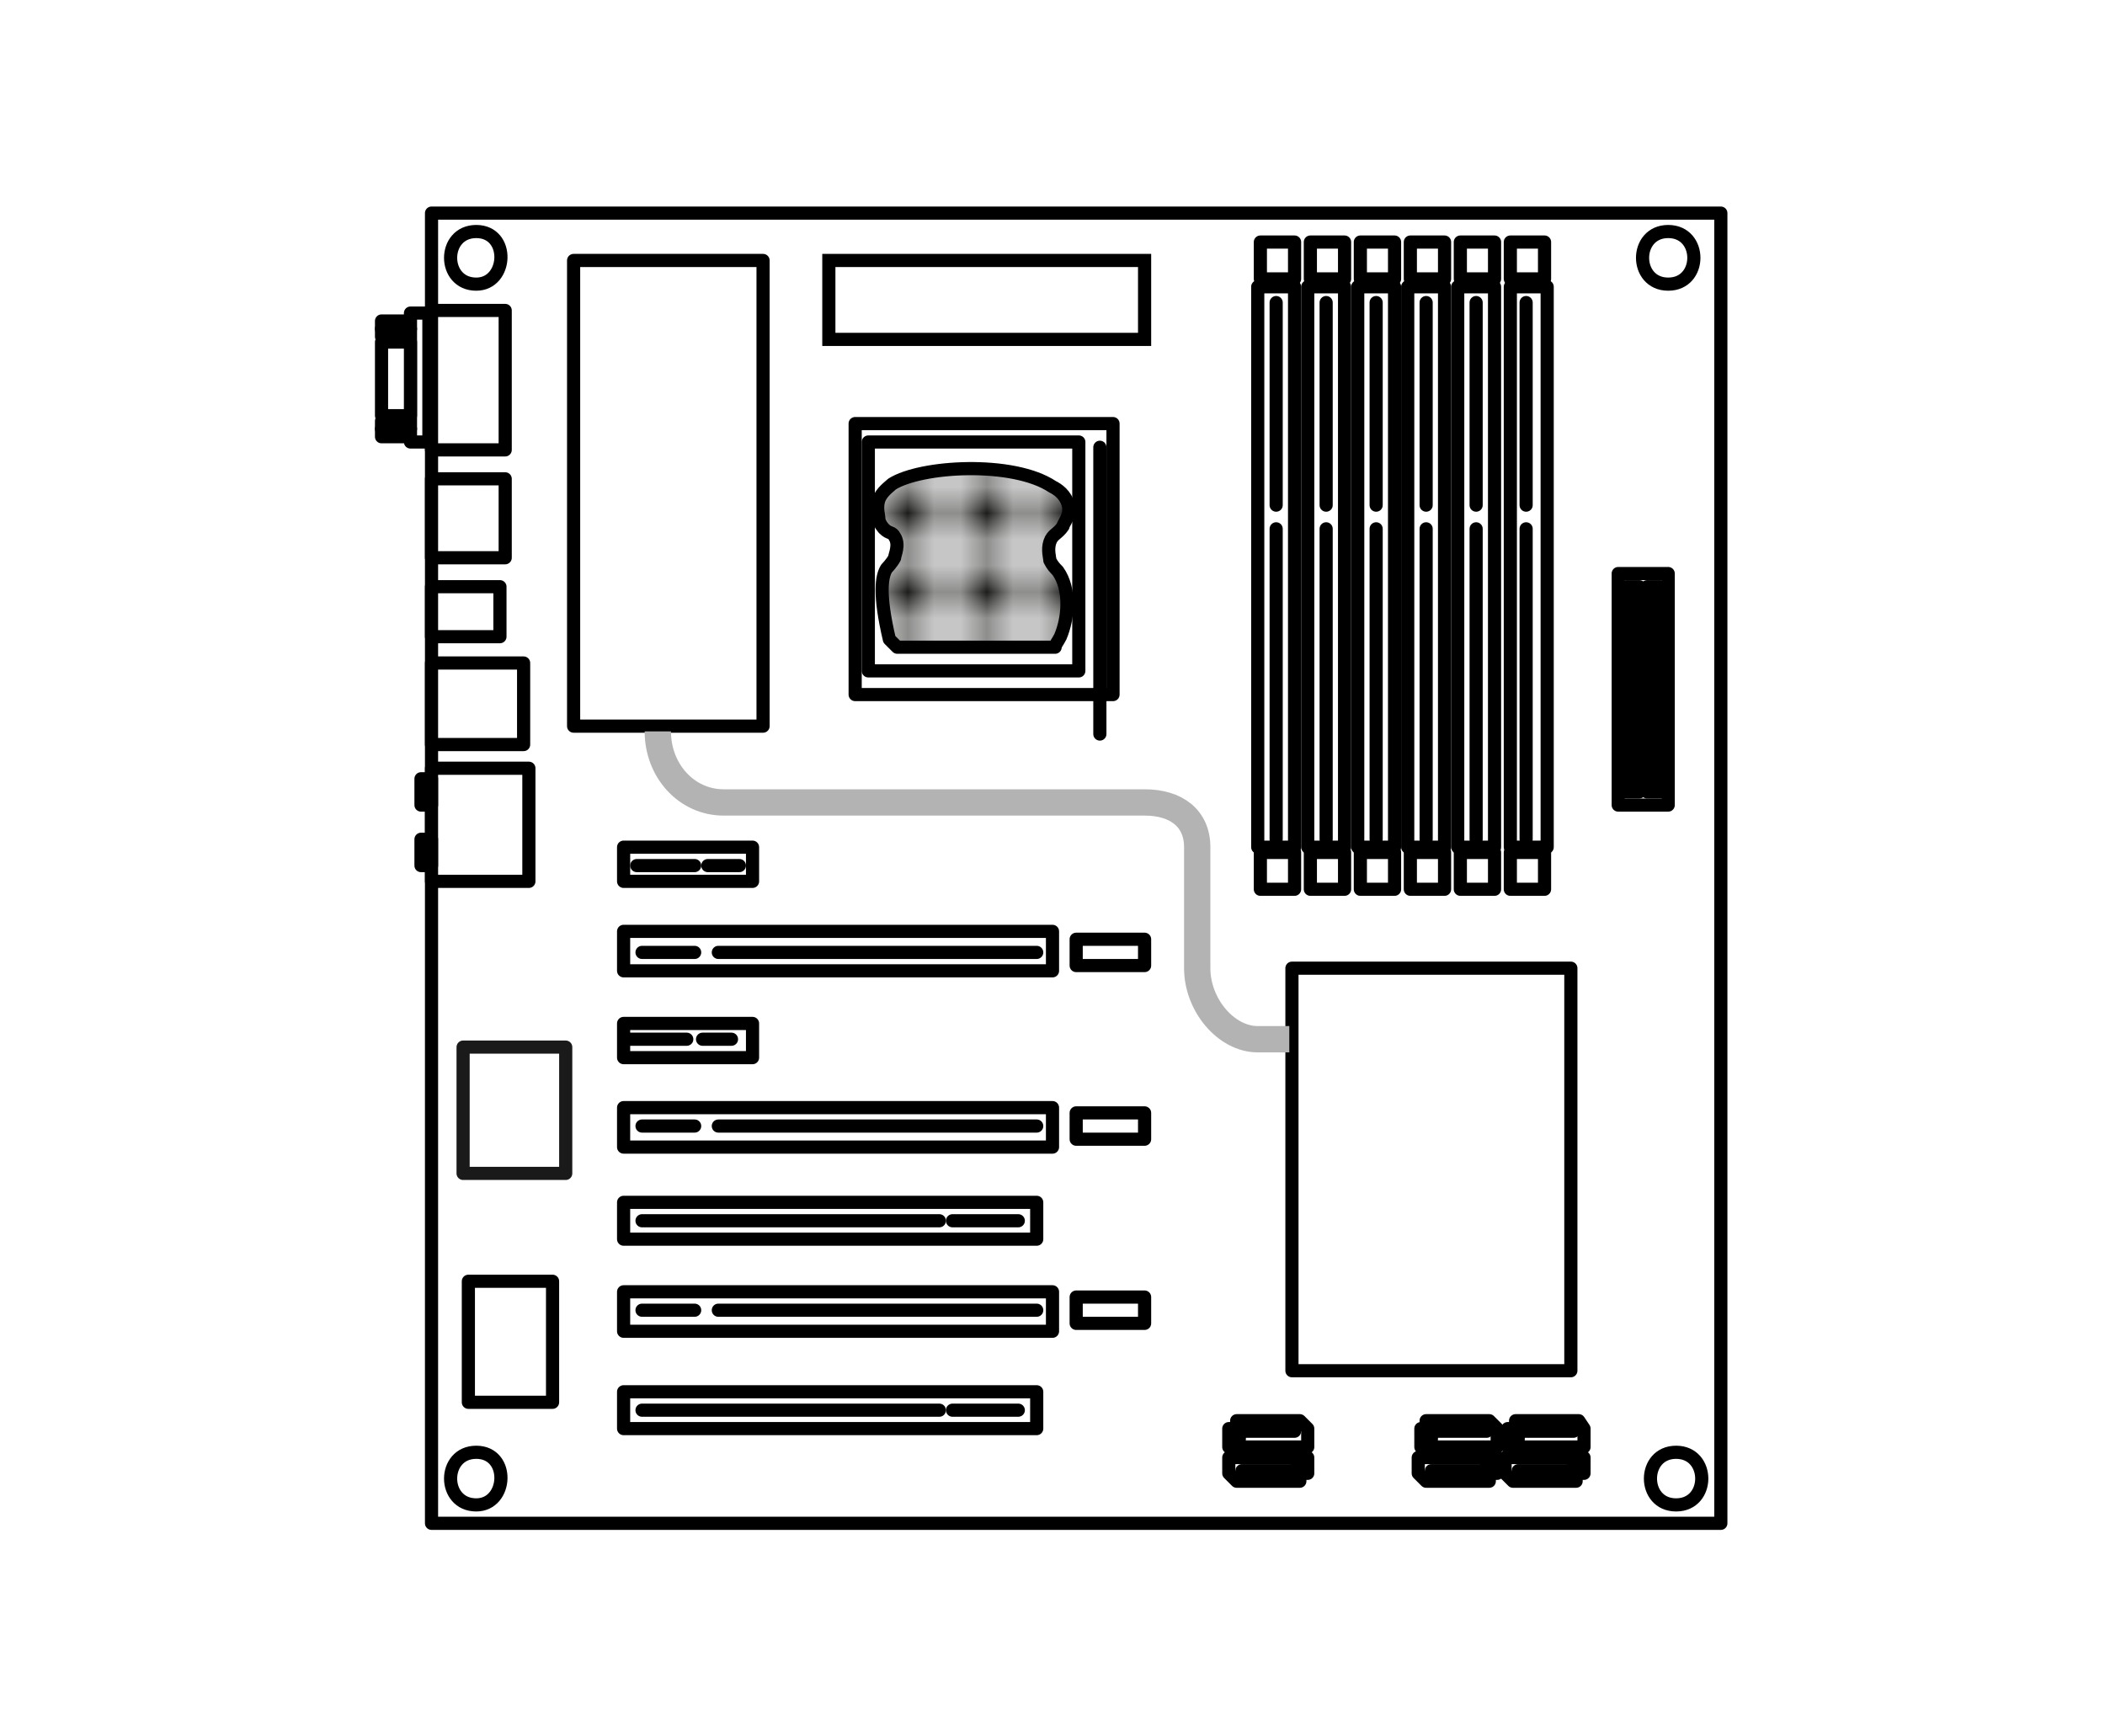 <?xml version="1.0" encoding="utf-8"?>
<!-- Generator: Adobe Illustrator 18.1.1, SVG Export Plug-In . SVG Version: 6.00 Build 0)  -->
<svg version="1.1" id="Layer_1" xmlns="http://www.w3.org/2000/svg" xmlns:xlink="http://www.w3.org/1999/xlink" x="0px" y="0px"
	 viewBox="0 0 80 66" enable-background="new 0 0 80 66" xml:space="preserve">
<pattern  width="72" height="72" patternUnits="userSpaceOnUse" id="USGS_7_Vineyard" viewBox="71.5 -72 72 72" overflow="visible">
	<g>
		<polygon fill="none" points="71.5,-72 143.5,-72 143.5,0 71.5,0 		"/>
		<g>
			<line fill="none" stroke="#1D1D1B" stroke-width="2" stroke-dasharray="2,1" x1="72" y1="-1.5" x2="144" y2="-1.5"/>
			<line fill="none" stroke="#1D1D1B" stroke-width="2" stroke-dasharray="2,1" x1="72" y1="-4.5" x2="144" y2="-4.5"/>
			<line fill="none" stroke="#1D1D1B" stroke-width="2" stroke-dasharray="2,1" x1="72" y1="-7.5" x2="144" y2="-7.5"/>
			<line fill="none" stroke="#1D1D1B" stroke-width="2" stroke-dasharray="2,1" x1="72" y1="-10.5" x2="144" y2="-10.5"/>
			<line fill="none" stroke="#1D1D1B" stroke-width="2" stroke-dasharray="2,1" x1="72" y1="-13.5" x2="144" y2="-13.5"/>
			<line fill="none" stroke="#1D1D1B" stroke-width="2" stroke-dasharray="2,1" x1="72" y1="-16.5" x2="144" y2="-16.5"/>
			<line fill="none" stroke="#1D1D1B" stroke-width="2" stroke-dasharray="2,1" x1="72" y1="-19.5" x2="144" y2="-19.5"/>
			<line fill="none" stroke="#1D1D1B" stroke-width="2" stroke-dasharray="2,1" x1="72" y1="-22.5" x2="144" y2="-22.5"/>
			<line fill="none" stroke="#1D1D1B" stroke-width="2" stroke-dasharray="2,1" x1="72" y1="-25.5" x2="144" y2="-25.5"/>
			<line fill="none" stroke="#1D1D1B" stroke-width="2" stroke-dasharray="2,1" x1="72" y1="-28.5" x2="144" y2="-28.5"/>
			<line fill="none" stroke="#1D1D1B" stroke-width="2" stroke-dasharray="2,1" x1="72" y1="-31.5" x2="144" y2="-31.5"/>
			<line fill="none" stroke="#1D1D1B" stroke-width="2" stroke-dasharray="2,1" x1="72" y1="-34.5" x2="144" y2="-34.5"/>
			<line fill="none" stroke="#1D1D1B" stroke-width="2" stroke-dasharray="2,1" x1="72" y1="-37.5" x2="144" y2="-37.5"/>
			<line fill="none" stroke="#1D1D1B" stroke-width="2" stroke-dasharray="2,1" x1="72" y1="-40.5" x2="144" y2="-40.5"/>
			<line fill="none" stroke="#1D1D1B" stroke-width="2" stroke-dasharray="2,1" x1="72" y1="-43.5" x2="144" y2="-43.5"/>
			<line fill="none" stroke="#1D1D1B" stroke-width="2" stroke-dasharray="2,1" x1="72" y1="-46.5" x2="144" y2="-46.5"/>
			<line fill="none" stroke="#1D1D1B" stroke-width="2" stroke-dasharray="2,1" x1="72" y1="-49.5" x2="144" y2="-49.5"/>
			<line fill="none" stroke="#1D1D1B" stroke-width="2" stroke-dasharray="2,1" x1="72" y1="-52.5" x2="144" y2="-52.5"/>
			<line fill="none" stroke="#1D1D1B" stroke-width="2" stroke-dasharray="2,1" x1="72" y1="-55.5" x2="144" y2="-55.5"/>
			<line fill="none" stroke="#1D1D1B" stroke-width="2" stroke-dasharray="2,1" x1="72" y1="-58.5" x2="144" y2="-58.5"/>
			<line fill="none" stroke="#1D1D1B" stroke-width="2" stroke-dasharray="2,1" x1="72" y1="-61.5" x2="144" y2="-61.5"/>
			<line fill="none" stroke="#1D1D1B" stroke-width="2" stroke-dasharray="2,1" x1="72" y1="-64.5" x2="144" y2="-64.5"/>
			<line fill="none" stroke="#1D1D1B" stroke-width="2" stroke-dasharray="2,1" x1="72" y1="-67.5" x2="144" y2="-67.5"/>
			<line fill="none" stroke="#1D1D1B" stroke-width="2" stroke-dasharray="2,1" x1="72" y1="-70.5" x2="144" y2="-70.5"/>
		</g>
		<g>
			<line fill="none" stroke="#1D1D1B" stroke-width="2" stroke-dasharray="2,1" x1="0" y1="-1.5" x2="72" y2="-1.5"/>
			<line fill="none" stroke="#1D1D1B" stroke-width="2" stroke-dasharray="2,1" x1="0" y1="-4.5" x2="72" y2="-4.5"/>
			<line fill="none" stroke="#1D1D1B" stroke-width="2" stroke-dasharray="2,1" x1="0" y1="-7.5" x2="72" y2="-7.5"/>
			<line fill="none" stroke="#1D1D1B" stroke-width="2" stroke-dasharray="2,1" x1="0" y1="-10.5" x2="72" y2="-10.5"/>
			<line fill="none" stroke="#1D1D1B" stroke-width="2" stroke-dasharray="2,1" x1="0" y1="-13.5" x2="72" y2="-13.5"/>
			<line fill="none" stroke="#1D1D1B" stroke-width="2" stroke-dasharray="2,1" x1="0" y1="-16.5" x2="72" y2="-16.5"/>
			<line fill="none" stroke="#1D1D1B" stroke-width="2" stroke-dasharray="2,1" x1="0" y1="-19.5" x2="72" y2="-19.5"/>
			<line fill="none" stroke="#1D1D1B" stroke-width="2" stroke-dasharray="2,1" x1="0" y1="-22.5" x2="72" y2="-22.5"/>
			<line fill="none" stroke="#1D1D1B" stroke-width="2" stroke-dasharray="2,1" x1="0" y1="-25.5" x2="72" y2="-25.5"/>
			<line fill="none" stroke="#1D1D1B" stroke-width="2" stroke-dasharray="2,1" x1="0" y1="-28.5" x2="72" y2="-28.5"/>
			<line fill="none" stroke="#1D1D1B" stroke-width="2" stroke-dasharray="2,1" x1="0" y1="-31.5" x2="72" y2="-31.5"/>
			<line fill="none" stroke="#1D1D1B" stroke-width="2" stroke-dasharray="2,1" x1="0" y1="-34.5" x2="72" y2="-34.5"/>
			<line fill="none" stroke="#1D1D1B" stroke-width="2" stroke-dasharray="2,1" x1="0" y1="-37.5" x2="72" y2="-37.5"/>
			<line fill="none" stroke="#1D1D1B" stroke-width="2" stroke-dasharray="2,1" x1="0" y1="-40.5" x2="72" y2="-40.5"/>
			<line fill="none" stroke="#1D1D1B" stroke-width="2" stroke-dasharray="2,1" x1="0" y1="-43.5" x2="72" y2="-43.5"/>
			<line fill="none" stroke="#1D1D1B" stroke-width="2" stroke-dasharray="2,1" x1="0" y1="-46.5" x2="72" y2="-46.5"/>
			<line fill="none" stroke="#1D1D1B" stroke-width="2" stroke-dasharray="2,1" x1="0" y1="-49.5" x2="72" y2="-49.5"/>
			<line fill="none" stroke="#1D1D1B" stroke-width="2" stroke-dasharray="2,1" x1="0" y1="-52.5" x2="72" y2="-52.5"/>
			<line fill="none" stroke="#1D1D1B" stroke-width="2" stroke-dasharray="2,1" x1="0" y1="-55.5" x2="72" y2="-55.5"/>
			<line fill="none" stroke="#1D1D1B" stroke-width="2" stroke-dasharray="2,1" x1="0" y1="-58.5" x2="72" y2="-58.5"/>
			<line fill="none" stroke="#1D1D1B" stroke-width="2" stroke-dasharray="2,1" x1="0" y1="-61.5" x2="72" y2="-61.5"/>
			<line fill="none" stroke="#1D1D1B" stroke-width="2" stroke-dasharray="2,1" x1="0" y1="-64.5" x2="72" y2="-64.5"/>
			<line fill="none" stroke="#1D1D1B" stroke-width="2" stroke-dasharray="2,1" x1="0" y1="-67.5" x2="72" y2="-67.5"/>
			<line fill="none" stroke="#1D1D1B" stroke-width="2" stroke-dasharray="2,1" x1="0" y1="-70.5" x2="72" y2="-70.5"/>
		</g>
	</g>
</pattern>
<rect fill="none" width="80" height="66"/>
<g>
	<g>
		
			<path fill="#FFFFFF" stroke="#000000" stroke-width="0.5" stroke-linecap="round" stroke-linejoin="round" stroke-miterlimit="10" d="
			M16.4,8.1v49.8h49V8.1H16.4z M18.1,57.2c-1.3,0-1.3-2,0-2C19.4,55.2,19.3,57.2,18.1,57.2z M18.1,10.8c-1.3,0-1.3-2,0-2
			C19.4,8.8,19.3,10.8,18.1,10.8z M63.4,8.8c1.3,0,1.3,2,0,2C62.1,10.8,62.1,8.8,63.4,8.8z M63.7,57.2c-1.3,0-1.3-2,0-2
			C65,55.2,65,57.2,63.7,57.2z"/>
		
			<rect x="16.4" y="29.2" fill="#FFFFFF" stroke="#000000" stroke-width="0.5" stroke-linecap="round" stroke-linejoin="round" stroke-miterlimit="10" width="3.7" height="4.3"/>
		
			<rect x="16.4" y="25.2" fill="#FFFFFF" stroke="#000000" stroke-width="0.5" stroke-linecap="round" stroke-linejoin="round" stroke-miterlimit="10" width="3.5" height="3.1"/>
		
			<rect x="16.4" y="22.3" fill="#FFFFFF" stroke="#000000" stroke-width="0.5" stroke-linecap="round" stroke-linejoin="round" stroke-miterlimit="10" width="2.6" height="1.9"/>
		
			<rect x="16.4" y="18.2" fill="#FFFFFF" stroke="#000000" stroke-width="0.5" stroke-linecap="round" stroke-linejoin="round" stroke-miterlimit="10" width="2.8" height="3"/>
		
			<rect x="16.4" y="11.8" fill="#FFFFFF" stroke="#000000" stroke-width="0.5" stroke-linecap="round" stroke-linejoin="round" stroke-miterlimit="10" width="2.8" height="5.3"/>
		
			<rect x="15.6" y="11.9" fill="#FFFFFF" stroke="#000000" stroke-width="0.5" stroke-linecap="round" stroke-linejoin="round" stroke-miterlimit="10" width="0.7" height="4.9"/>
		
			<rect x="14.5" y="13" fill="#FFFFFF" stroke="#000000" stroke-width="0.5" stroke-linecap="round" stroke-linejoin="round" stroke-miterlimit="10" width="1.1" height="2.8"/>
		
			<rect x="14.5" y="16" fill="#FFFFFF" stroke="#000000" stroke-width="0.5" stroke-linecap="round" stroke-linejoin="round" stroke-miterlimit="10" width="1" height="0.6"/>
		
			<rect x="14.5" y="12.2" fill="#FFFFFF" stroke="#000000" stroke-width="0.5" stroke-linecap="round" stroke-linejoin="round" stroke-miterlimit="10" width="1" height="0.6"/>
		
			<rect x="21.8" y="9.9" fill="#FFFFFF" stroke="#000000" stroke-width="0.5" stroke-linecap="round" stroke-linejoin="round" stroke-miterlimit="10" width="7.2" height="17.7"/>
		<g>
			
				<rect x="23.7" y="45.7" fill="#FFFFFF" stroke="#000000" stroke-width="0.5" stroke-linecap="round" stroke-linejoin="round" stroke-miterlimit="10" width="15.7" height="1.4"/>
			
				<line fill="#FFFFFF" stroke="#000000" stroke-width="0.5" stroke-linecap="round" stroke-linejoin="round" stroke-miterlimit="10" x1="35.7" y1="46.4" x2="24.4" y2="46.4"/>
			
				<line fill="#FFFFFF" stroke="#000000" stroke-width="0.5" stroke-linecap="round" stroke-linejoin="round" stroke-miterlimit="10" x1="36.2" y1="46.4" x2="38.7" y2="46.4"/>
		</g>
		<g>
			
				<rect x="23.7" y="38.9" fill="#FFFFFF" stroke="#000000" stroke-width="0.5" stroke-linecap="round" stroke-linejoin="round" stroke-miterlimit="10" width="4.9" height="1.3"/>
			
				<line fill="#FFFFFF" stroke="#000000" stroke-width="0.5" stroke-linecap="round" stroke-linejoin="round" stroke-miterlimit="10" x1="26.1" y1="39.5" x2="23.9" y2="39.5"/>
			
				<line fill="#FFFFFF" stroke="#000000" stroke-width="0.5" stroke-linecap="round" stroke-linejoin="round" stroke-miterlimit="10" x1="27.8" y1="39.5" x2="26.7" y2="39.5"/>
		</g>
		<g>
			
				<rect x="23.7" y="32.2" fill="#FFFFFF" stroke="#000000" stroke-width="0.5" stroke-linecap="round" stroke-linejoin="round" stroke-miterlimit="10" width="4.9" height="1.3"/>
			
				<line fill="#FFFFFF" stroke="#000000" stroke-width="0.5" stroke-linecap="round" stroke-linejoin="round" stroke-miterlimit="10" x1="26.4" y1="32.9" x2="24.2" y2="32.9"/>
			
				<line fill="#FFFFFF" stroke="#000000" stroke-width="0.5" stroke-linecap="round" stroke-linejoin="round" stroke-miterlimit="10" x1="28.1" y1="32.9" x2="26.9" y2="32.9"/>
		</g>
		
			<rect x="49.1" y="36.8" fill="#FFFFFF" stroke="#000000" stroke-width="0.5" stroke-linecap="round" stroke-linejoin="round" stroke-miterlimit="10" width="10.6" height="15.3"/>
		<g>
			
				<polygon fill="#FFFFFF" stroke="#000000" stroke-width="0.5" stroke-linecap="round" stroke-linejoin="round" stroke-miterlimit="10" points="
				47,54 49.4,54 49.7,54.3 49.7,55 46.7,55 46.7,54.3 47,54.3 			"/>
			<g>
				
					<line fill="#FFFFFF" stroke="#000000" stroke-width="0.5" stroke-linecap="round" stroke-linejoin="round" stroke-miterlimit="10" x1="47.1" y1="54.7" x2="47.1" y2="54.4"/>
				
					<line fill="#FFFFFF" stroke="#000000" stroke-width="0.5" stroke-linecap="round" stroke-linejoin="round" stroke-miterlimit="10" x1="49.2" y1="54.4" x2="47.1" y2="54.4"/>
			</g>
			
				<polygon fill="#FFFFFF" stroke="#000000" stroke-width="0.5" stroke-linecap="round" stroke-linejoin="round" stroke-miterlimit="10" points="
				54.2,54 56.6,54 56.9,54.3 56.9,55 54,55 54,54.3 54.2,54.3 			"/>
			<g>
				
					<line fill="#FFFFFF" stroke="#000000" stroke-width="0.5" stroke-linecap="round" stroke-linejoin="round" stroke-miterlimit="10" x1="54.4" y1="54.7" x2="54.4" y2="54.4"/>
				
					<line fill="#FFFFFF" stroke="#000000" stroke-width="0.5" stroke-linecap="round" stroke-linejoin="round" stroke-miterlimit="10" x1="56.5" y1="54.4" x2="54.4" y2="54.4"/>
			</g>
			
				<polygon fill="#FFFFFF" stroke="#000000" stroke-width="0.5" stroke-linecap="round" stroke-linejoin="round" stroke-miterlimit="10" points="
				57.6,54 60,54 60.2,54.3 60.2,55 57.3,55 57.3,54.3 57.6,54.3 			"/>
			<g>
				
					<line fill="#FFFFFF" stroke="#000000" stroke-width="0.5" stroke-linecap="round" stroke-linejoin="round" stroke-miterlimit="10" x1="57.7" y1="54.7" x2="57.7" y2="54.4"/>
				
					<line fill="#FFFFFF" stroke="#000000" stroke-width="0.5" stroke-linecap="round" stroke-linejoin="round" stroke-miterlimit="10" x1="59.8" y1="54.4" x2="57.7" y2="54.4"/>
			</g>
		</g>
		
			<rect x="32.5" y="16.1" fill="#FFFFFF" stroke="#000000" stroke-width="0.5" stroke-linecap="round" stroke-linejoin="round" stroke-miterlimit="10" width="9.8" height="10.3"/>
		
			<rect x="33" y="16.8" fill="#FFFFFF" stroke="#000000" stroke-width="0.5" stroke-linecap="round" stroke-linejoin="round" stroke-miterlimit="10" width="8" height="8.7"/>
		
			<line fill="#FFFFFF" stroke="#000000" stroke-width="0.5" stroke-linecap="round" stroke-linejoin="round" stroke-miterlimit="10" x1="41.8" y1="17" x2="41.8" y2="27.9"/>
		
			<rect x="17.6" y="39.8" fill="#FFFFFF" stroke="#1A1A1A" stroke-width="0.5" stroke-linecap="round" stroke-linejoin="round" stroke-miterlimit="10" width="3.9" height="4.8"/>
		
			<rect x="17.8" y="48.7" fill="#FFFFFF" stroke="#000000" stroke-width="0.5" stroke-linecap="round" stroke-linejoin="round" stroke-miterlimit="10" width="3.2" height="4.6"/>
		<g>
			
				<rect x="23.7" y="52.9" fill="#FFFFFF" stroke="#000000" stroke-width="0.5" stroke-linecap="round" stroke-linejoin="round" stroke-miterlimit="10" width="15.7" height="1.4"/>
			
				<line fill="#FFFFFF" stroke="#000000" stroke-width="0.5" stroke-linecap="round" stroke-linejoin="round" stroke-miterlimit="10" x1="35.7" y1="53.6" x2="24.4" y2="53.6"/>
			
				<line fill="#FFFFFF" stroke="#000000" stroke-width="0.5" stroke-linecap="round" stroke-linejoin="round" stroke-miterlimit="10" x1="36.2" y1="53.6" x2="38.7" y2="53.6"/>
		</g>
		<g>
			<g>
				
					<rect x="23.7" y="49.1" fill="#FFFFFF" stroke="#000000" stroke-width="0.5" stroke-linecap="round" stroke-linejoin="round" stroke-miterlimit="10" width="16.3" height="1.5"/>
				
					<rect x="40.9" y="49.3" fill="#FFFFFF" stroke="#000000" stroke-width="0.5" stroke-linecap="round" stroke-linejoin="round" stroke-miterlimit="10" width="2.6" height="1"/>
			</g>
			
				<line fill="#FFFFFF" stroke="#000000" stroke-width="0.5" stroke-linecap="round" stroke-linejoin="round" stroke-miterlimit="10" x1="24.4" y1="49.8" x2="26.4" y2="49.8"/>
			
				<line fill="#FFFFFF" stroke="#000000" stroke-width="0.5" stroke-linecap="round" stroke-linejoin="round" stroke-miterlimit="10" x1="39.4" y1="49.8" x2="27.3" y2="49.8"/>
		</g>
		<g>
			<g>
				
					<rect x="23.7" y="42.1" fill="#FFFFFF" stroke="#000000" stroke-width="0.5" stroke-linecap="round" stroke-linejoin="round" stroke-miterlimit="10" width="16.3" height="1.5"/>
				
					<rect x="40.9" y="42.3" fill="#FFFFFF" stroke="#000000" stroke-width="0.5" stroke-linecap="round" stroke-linejoin="round" stroke-miterlimit="10" width="2.6" height="1"/>
			</g>
			
				<line fill="#FFFFFF" stroke="#000000" stroke-width="0.5" stroke-linecap="round" stroke-linejoin="round" stroke-miterlimit="10" x1="24.4" y1="42.8" x2="26.4" y2="42.8"/>
			
				<line fill="#FFFFFF" stroke="#000000" stroke-width="0.5" stroke-linecap="round" stroke-linejoin="round" stroke-miterlimit="10" x1="39.4" y1="42.8" x2="27.3" y2="42.8"/>
		</g>
		<g>
			<g>
				
					<rect x="23.7" y="35.4" fill="#FFFFFF" stroke="#000000" stroke-width="0.5" stroke-linecap="round" stroke-linejoin="round" stroke-miterlimit="10" width="16.3" height="1.5"/>
				
					<rect x="40.9" y="35.7" fill="#FFFFFF" stroke="#000000" stroke-width="0.5" stroke-linecap="round" stroke-linejoin="round" stroke-miterlimit="10" width="2.6" height="1"/>
			</g>
			
				<line fill="#FFFFFF" stroke="#000000" stroke-width="0.5" stroke-linecap="round" stroke-linejoin="round" stroke-miterlimit="10" x1="24.4" y1="36.2" x2="26.4" y2="36.2"/>
			
				<line fill="#FFFFFF" stroke="#000000" stroke-width="0.5" stroke-linecap="round" stroke-linejoin="round" stroke-miterlimit="10" x1="39.4" y1="36.2" x2="27.3" y2="36.2"/>
		</g>
		<g>
			
				<polygon fill="#FFFFFF" stroke="#000000" stroke-width="0.5" stroke-linecap="round" stroke-linejoin="round" stroke-miterlimit="10" points="
				59.9,56.3 57.5,56.3 57.2,56 57.2,55.4 60.2,55.4 60.2,56 59.9,56 			"/>
			<g>
				
					<line fill="#FFFFFF" stroke="#000000" stroke-width="0.5" stroke-linecap="round" stroke-linejoin="round" stroke-miterlimit="10" x1="59.8" y1="55.6" x2="59.8" y2="55.9"/>
				
					<line fill="#FFFFFF" stroke="#000000" stroke-width="0.5" stroke-linecap="round" stroke-linejoin="round" stroke-miterlimit="10" x1="57.7" y1="55.9" x2="59.8" y2="55.9"/>
			</g>
			<g>
				
					<polygon fill="#FFFFFF" stroke="#000000" stroke-width="0.5" stroke-linecap="round" stroke-linejoin="round" stroke-miterlimit="10" points="
					56.6,56.3 54.2,56.3 53.9,56 53.9,55.4 56.9,55.4 56.9,56 56.6,56 				"/>
				<g>
					
						<line fill="#FFFFFF" stroke="#000000" stroke-width="0.5" stroke-linecap="round" stroke-linejoin="round" stroke-miterlimit="10" x1="56.5" y1="55.6" x2="56.5" y2="55.9"/>
					
						<line fill="#FFFFFF" stroke="#000000" stroke-width="0.5" stroke-linecap="round" stroke-linejoin="round" stroke-miterlimit="10" x1="54.4" y1="55.9" x2="56.5" y2="55.9"/>
				</g>
			</g>
			
				<polygon fill="#FFFFFF" stroke="#000000" stroke-width="0.5" stroke-linecap="round" stroke-linejoin="round" stroke-miterlimit="10" points="
				49.4,56.3 47,56.3 46.7,56 46.7,55.4 49.7,55.4 49.7,56 49.4,56 			"/>
			<g>
				
					<line fill="#FFFFFF" stroke="#000000" stroke-width="0.5" stroke-linecap="round" stroke-linejoin="round" stroke-miterlimit="10" x1="49.3" y1="55.6" x2="49.3" y2="55.9"/>
				
					<line fill="#FFFFFF" stroke="#000000" stroke-width="0.5" stroke-linecap="round" stroke-linejoin="round" stroke-miterlimit="10" x1="47.2" y1="55.9" x2="49.3" y2="55.9"/>
			</g>
		</g>
		
			<line fill="#FFFFFF" stroke="#000000" stroke-width="0.5" stroke-linecap="round" stroke-linejoin="round" stroke-miterlimit="10" x1="14.5" y1="16.3" x2="15.6" y2="16.3"/>
		
			<line fill="#FFFFFF" stroke="#000000" stroke-width="0.5" stroke-linecap="round" stroke-linejoin="round" stroke-miterlimit="10" x1="14.5" y1="12.5" x2="15.6" y2="12.5"/>
		
			<rect x="16" y="31.9" fill="#FFFFFF" stroke="#000000" stroke-width="0.5" stroke-linecap="round" stroke-linejoin="round" stroke-miterlimit="10" width="0.4" height="1"/>
		
			<rect x="16" y="29.6" fill="#FFFFFF" stroke="#000000" stroke-width="0.5" stroke-linecap="round" stroke-linejoin="round" stroke-miterlimit="10" width="0.4" height="1"/>
		
			<path fill="url(#USGS_7_Vineyard)" stroke="#000000" stroke-width="0.5" stroke-linecap="round" stroke-linejoin="round" stroke-miterlimit="10" d="
			M33.8,24.3c-0.4-1.7-0.3-2.4-0.1-2.7c0,0,0.2-0.2,0.3-0.4c0-0.1,0.2-0.5,0-0.8c-0.1-0.2-0.2-0.1-0.4-0.3c0,0-0.2-0.2-0.2-0.4
			c0-0.1-0.1-0.4,0-0.7c0.1-0.3,0.4-0.5,0.5-0.6c1.1-0.7,4.6-0.9,6.1,0.1c0.2,0.1,0.5,0.3,0.6,0.7c0.1,0.4-0.2,0.7-0.2,0.8
			c-0.2,0.3-0.4,0.3-0.5,0.6c-0.1,0.3,0,0.6,0,0.7c0.1,0.2,0.2,0.3,0.3,0.4c0.5,0.7,0.4,1.8,0.1,2.5c-0.1,0.2-0.2,0.3-0.2,0.4
			c-2,0-4,0-6,0C34,24.5,33.9,24.4,33.8,24.3z"/>
		<g>
			
				<rect x="61.5" y="21.8" fill="#FFFFFF" stroke="#000000" stroke-width="0.5" stroke-linecap="round" stroke-linejoin="round" stroke-miterlimit="10" width="1.9" height="8.8"/>
			<g>
				
					<rect x="61.8" y="29.6" fill="#FFFFFF" stroke="#000000" stroke-width="0.5" stroke-linecap="round" stroke-linejoin="round" stroke-miterlimit="10" width="0.5" height="0.5"/>
				
					<rect x="62.6" y="29.6" fill="#FFFFFF" stroke="#000000" stroke-width="0.5" stroke-linecap="round" stroke-linejoin="round" stroke-miterlimit="10" width="0.5" height="0.5"/>
			</g>
			<g>
				
					<rect x="61.8" y="28.9" fill="#FFFFFF" stroke="#000000" stroke-width="0.5" stroke-linecap="round" stroke-linejoin="round" stroke-miterlimit="10" width="0.5" height="0.5"/>
				
					<rect x="62.6" y="28.9" fill="#FFFFFF" stroke="#000000" stroke-width="0.5" stroke-linecap="round" stroke-linejoin="round" stroke-miterlimit="10" width="0.5" height="0.5"/>
			</g>
			<g>
				
					<rect x="61.8" y="28.3" fill="#FFFFFF" stroke="#000000" stroke-width="0.5" stroke-linecap="round" stroke-linejoin="round" stroke-miterlimit="10" width="0.5" height="0.5"/>
				
					<rect x="62.6" y="28.3" fill="#FFFFFF" stroke="#000000" stroke-width="0.5" stroke-linecap="round" stroke-linejoin="round" stroke-miterlimit="10" width="0.5" height="0.5"/>
			</g>
			<g>
				
					<rect x="61.8" y="27.6" fill="#FFFFFF" stroke="#000000" stroke-width="0.5" stroke-linecap="round" stroke-linejoin="round" stroke-miterlimit="10" width="0.5" height="0.5"/>
				
					<rect x="62.6" y="27.6" fill="#FFFFFF" stroke="#000000" stroke-width="0.5" stroke-linecap="round" stroke-linejoin="round" stroke-miterlimit="10" width="0.5" height="0.5"/>
			</g>
			<g>
				
					<rect x="61.8" y="26.9" fill="#FFFFFF" stroke="#000000" stroke-width="0.5" stroke-linecap="round" stroke-linejoin="round" stroke-miterlimit="10" width="0.5" height="0.5"/>
				
					<rect x="62.6" y="26.9" fill="#FFFFFF" stroke="#000000" stroke-width="0.5" stroke-linecap="round" stroke-linejoin="round" stroke-miterlimit="10" width="0.5" height="0.5"/>
			</g>
			<g>
				
					<rect x="61.8" y="26.3" fill="#FFFFFF" stroke="#000000" stroke-width="0.5" stroke-linecap="round" stroke-linejoin="round" stroke-miterlimit="10" width="0.5" height="0.5"/>
				
					<rect x="62.6" y="26.3" fill="#FFFFFF" stroke="#000000" stroke-width="0.5" stroke-linecap="round" stroke-linejoin="round" stroke-miterlimit="10" width="0.5" height="0.5"/>
			</g>
			<g>
				
					<rect x="61.8" y="25.6" fill="#FFFFFF" stroke="#000000" stroke-width="0.5" stroke-linecap="round" stroke-linejoin="round" stroke-miterlimit="10" width="0.5" height="0.5"/>
				
					<rect x="62.6" y="25.6" fill="#FFFFFF" stroke="#000000" stroke-width="0.5" stroke-linecap="round" stroke-linejoin="round" stroke-miterlimit="10" width="0.5" height="0.5"/>
			</g>
			<g>
				
					<rect x="61.8" y="24.9" fill="#FFFFFF" stroke="#000000" stroke-width="0.5" stroke-linecap="round" stroke-linejoin="round" stroke-miterlimit="10" width="0.5" height="0.5"/>
				
					<rect x="62.6" y="24.9" fill="#FFFFFF" stroke="#000000" stroke-width="0.5" stroke-linecap="round" stroke-linejoin="round" stroke-miterlimit="10" width="0.5" height="0.5"/>
			</g>
			<g>
				
					<rect x="61.8" y="24.3" fill="#FFFFFF" stroke="#000000" stroke-width="0.5" stroke-linecap="round" stroke-linejoin="round" stroke-miterlimit="10" width="0.5" height="0.5"/>
				
					<rect x="62.6" y="24.3" fill="#FFFFFF" stroke="#000000" stroke-width="0.5" stroke-linecap="round" stroke-linejoin="round" stroke-miterlimit="10" width="0.5" height="0.5"/>
			</g>
			<g>
				
					<rect x="61.8" y="23.6" fill="#FFFFFF" stroke="#000000" stroke-width="0.5" stroke-linecap="round" stroke-linejoin="round" stroke-miterlimit="10" width="0.5" height="0.5"/>
				
					<rect x="62.6" y="23.6" fill="#FFFFFF" stroke="#000000" stroke-width="0.5" stroke-linecap="round" stroke-linejoin="round" stroke-miterlimit="10" width="0.5" height="0.5"/>
			</g>
			<g>
				
					<rect x="61.8" y="22.9" fill="#FFFFFF" stroke="#000000" stroke-width="0.5" stroke-linecap="round" stroke-linejoin="round" stroke-miterlimit="10" width="0.5" height="0.5"/>
				
					<rect x="62.6" y="22.9" fill="#FFFFFF" stroke="#000000" stroke-width="0.5" stroke-linecap="round" stroke-linejoin="round" stroke-miterlimit="10" width="0.5" height="0.5"/>
			</g>
			<g>
				
					<rect x="61.8" y="22.3" fill="#FFFFFF" stroke="#000000" stroke-width="0.5" stroke-linecap="round" stroke-linejoin="round" stroke-miterlimit="10" width="0.5" height="0.5"/>
				
					<rect x="62.6" y="22.3" fill="#FFFFFF" stroke="#000000" stroke-width="0.5" stroke-linecap="round" stroke-linejoin="round" stroke-miterlimit="10" width="0.5" height="0.5"/>
			</g>
		</g>
		<g>
			<g>
				
					<rect x="47.8" y="10.9" fill="#FFFFFF" stroke="#000000" stroke-width="0.5" stroke-linecap="round" stroke-linejoin="round" stroke-miterlimit="10" width="1.4" height="21.3"/>
				
					<line fill="#FFFFFF" stroke="#000000" stroke-width="0.5" stroke-linecap="round" stroke-linejoin="round" stroke-miterlimit="10" x1="48.5" y1="31.9" x2="48.5" y2="20.1"/>
				
					<line fill="#FFFFFF" stroke="#000000" stroke-width="0.5" stroke-linecap="round" stroke-linejoin="round" stroke-miterlimit="10" x1="48.5" y1="19.2" x2="48.5" y2="11.5"/>
				
					<rect x="47.9" y="32.4" fill="#FFFFFF" stroke="#000000" stroke-width="0.5" stroke-linecap="round" stroke-linejoin="round" stroke-miterlimit="10" width="1.3" height="1.4"/>
				
					<rect x="47.9" y="9.2" fill="#FFFFFF" stroke="#000000" stroke-width="0.5" stroke-linecap="round" stroke-linejoin="round" stroke-miterlimit="10" width="1.3" height="1.4"/>
			</g>
			<g>
				
					<rect x="49.7" y="10.9" fill="#FFFFFF" stroke="#000000" stroke-width="0.5" stroke-linecap="round" stroke-linejoin="round" stroke-miterlimit="10" width="1.4" height="21.3"/>
				
					<line fill="#FFFFFF" stroke="#000000" stroke-width="0.5" stroke-linecap="round" stroke-linejoin="round" stroke-miterlimit="10" x1="50.4" y1="31.9" x2="50.4" y2="20.1"/>
				
					<line fill="#FFFFFF" stroke="#000000" stroke-width="0.5" stroke-linecap="round" stroke-linejoin="round" stroke-miterlimit="10" x1="50.4" y1="19.2" x2="50.4" y2="11.5"/>
				
					<rect x="49.8" y="32.4" fill="#FFFFFF" stroke="#000000" stroke-width="0.5" stroke-linecap="round" stroke-linejoin="round" stroke-miterlimit="10" width="1.3" height="1.4"/>
				
					<rect x="49.8" y="9.2" fill="#FFFFFF" stroke="#000000" stroke-width="0.5" stroke-linecap="round" stroke-linejoin="round" stroke-miterlimit="10" width="1.3" height="1.4"/>
			</g>
			<g>
				
					<rect x="51.6" y="10.9" fill="#FFFFFF" stroke="#000000" stroke-width="0.5" stroke-linecap="round" stroke-linejoin="round" stroke-miterlimit="10" width="1.4" height="21.3"/>
				
					<line fill="#FFFFFF" stroke="#000000" stroke-width="0.5" stroke-linecap="round" stroke-linejoin="round" stroke-miterlimit="10" x1="52.3" y1="31.9" x2="52.3" y2="20.1"/>
				
					<line fill="#FFFFFF" stroke="#000000" stroke-width="0.5" stroke-linecap="round" stroke-linejoin="round" stroke-miterlimit="10" x1="52.3" y1="19.2" x2="52.3" y2="11.5"/>
				
					<rect x="51.7" y="32.4" fill="#FFFFFF" stroke="#000000" stroke-width="0.5" stroke-linecap="round" stroke-linejoin="round" stroke-miterlimit="10" width="1.3" height="1.4"/>
				
					<rect x="51.7" y="9.2" fill="#FFFFFF" stroke="#000000" stroke-width="0.5" stroke-linecap="round" stroke-linejoin="round" stroke-miterlimit="10" width="1.3" height="1.4"/>
			</g>
			<g>
				
					<rect x="53.5" y="10.9" fill="#FFFFFF" stroke="#000000" stroke-width="0.5" stroke-linecap="round" stroke-linejoin="round" stroke-miterlimit="10" width="1.4" height="21.3"/>
				
					<line fill="#FFFFFF" stroke="#000000" stroke-width="0.5" stroke-linecap="round" stroke-linejoin="round" stroke-miterlimit="10" x1="54.2" y1="31.9" x2="54.2" y2="20.1"/>
				
					<line fill="#FFFFFF" stroke="#000000" stroke-width="0.5" stroke-linecap="round" stroke-linejoin="round" stroke-miterlimit="10" x1="54.2" y1="19.2" x2="54.2" y2="11.5"/>
				
					<rect x="53.6" y="32.4" fill="#FFFFFF" stroke="#000000" stroke-width="0.5" stroke-linecap="round" stroke-linejoin="round" stroke-miterlimit="10" width="1.3" height="1.4"/>
				
					<rect x="53.6" y="9.2" fill="#FFFFFF" stroke="#000000" stroke-width="0.5" stroke-linecap="round" stroke-linejoin="round" stroke-miterlimit="10" width="1.3" height="1.4"/>
			</g>
			<g>
				
					<rect x="55.4" y="10.9" fill="#FFFFFF" stroke="#000000" stroke-width="0.5" stroke-linecap="round" stroke-linejoin="round" stroke-miterlimit="10" width="1.4" height="21.3"/>
				
					<line fill="#FFFFFF" stroke="#000000" stroke-width="0.5" stroke-linecap="round" stroke-linejoin="round" stroke-miterlimit="10" x1="56.1" y1="31.9" x2="56.1" y2="20.1"/>
				
					<line fill="#FFFFFF" stroke="#000000" stroke-width="0.5" stroke-linecap="round" stroke-linejoin="round" stroke-miterlimit="10" x1="56.1" y1="19.2" x2="56.1" y2="11.5"/>
				
					<rect x="55.5" y="32.4" fill="#FFFFFF" stroke="#000000" stroke-width="0.5" stroke-linecap="round" stroke-linejoin="round" stroke-miterlimit="10" width="1.3" height="1.4"/>
				
					<rect x="55.5" y="9.2" fill="#FFFFFF" stroke="#000000" stroke-width="0.5" stroke-linecap="round" stroke-linejoin="round" stroke-miterlimit="10" width="1.3" height="1.4"/>
			</g>
			<g>
				
					<rect x="57.4" y="10.9" fill="#FFFFFF" stroke="#000000" stroke-width="0.5" stroke-linecap="round" stroke-linejoin="round" stroke-miterlimit="10" width="1.4" height="21.3"/>
				
					<line fill="#FFFFFF" stroke="#000000" stroke-width="0.5" stroke-linecap="round" stroke-linejoin="round" stroke-miterlimit="10" x1="58" y1="31.9" x2="58" y2="20.1"/>
				
					<line fill="#FFFFFF" stroke="#000000" stroke-width="0.5" stroke-linecap="round" stroke-linejoin="round" stroke-miterlimit="10" x1="58" y1="19.2" x2="58" y2="11.5"/>
				
					<rect x="57.4" y="32.4" fill="#FFFFFF" stroke="#000000" stroke-width="0.5" stroke-linecap="round" stroke-linejoin="round" stroke-miterlimit="10" width="1.3" height="1.4"/>
				
					<rect x="57.4" y="9.2" fill="#FFFFFF" stroke="#000000" stroke-width="0.5" stroke-linecap="round" stroke-linejoin="round" stroke-miterlimit="10" width="1.3" height="1.4"/>
			</g>
		</g>
		<g>
			<path fill="none" stroke="#B3B3B3" stroke-miterlimit="10" d="M49,39.5h-1.2c-1.2,0-2.3-1.3-2.3-2.7v-4.6c0-1.1-0.8-1.7-2-1.7
				h-16c-1.4,0-2.5-1.2-2.5-2.7"/>
		</g>
	</g>
	<rect x="31.5" y="9.9" fill="#FFFFFF" stroke="#000000" stroke-width="0.5" stroke-miterlimit="10" width="12" height="3"/>
</g>
</svg>
